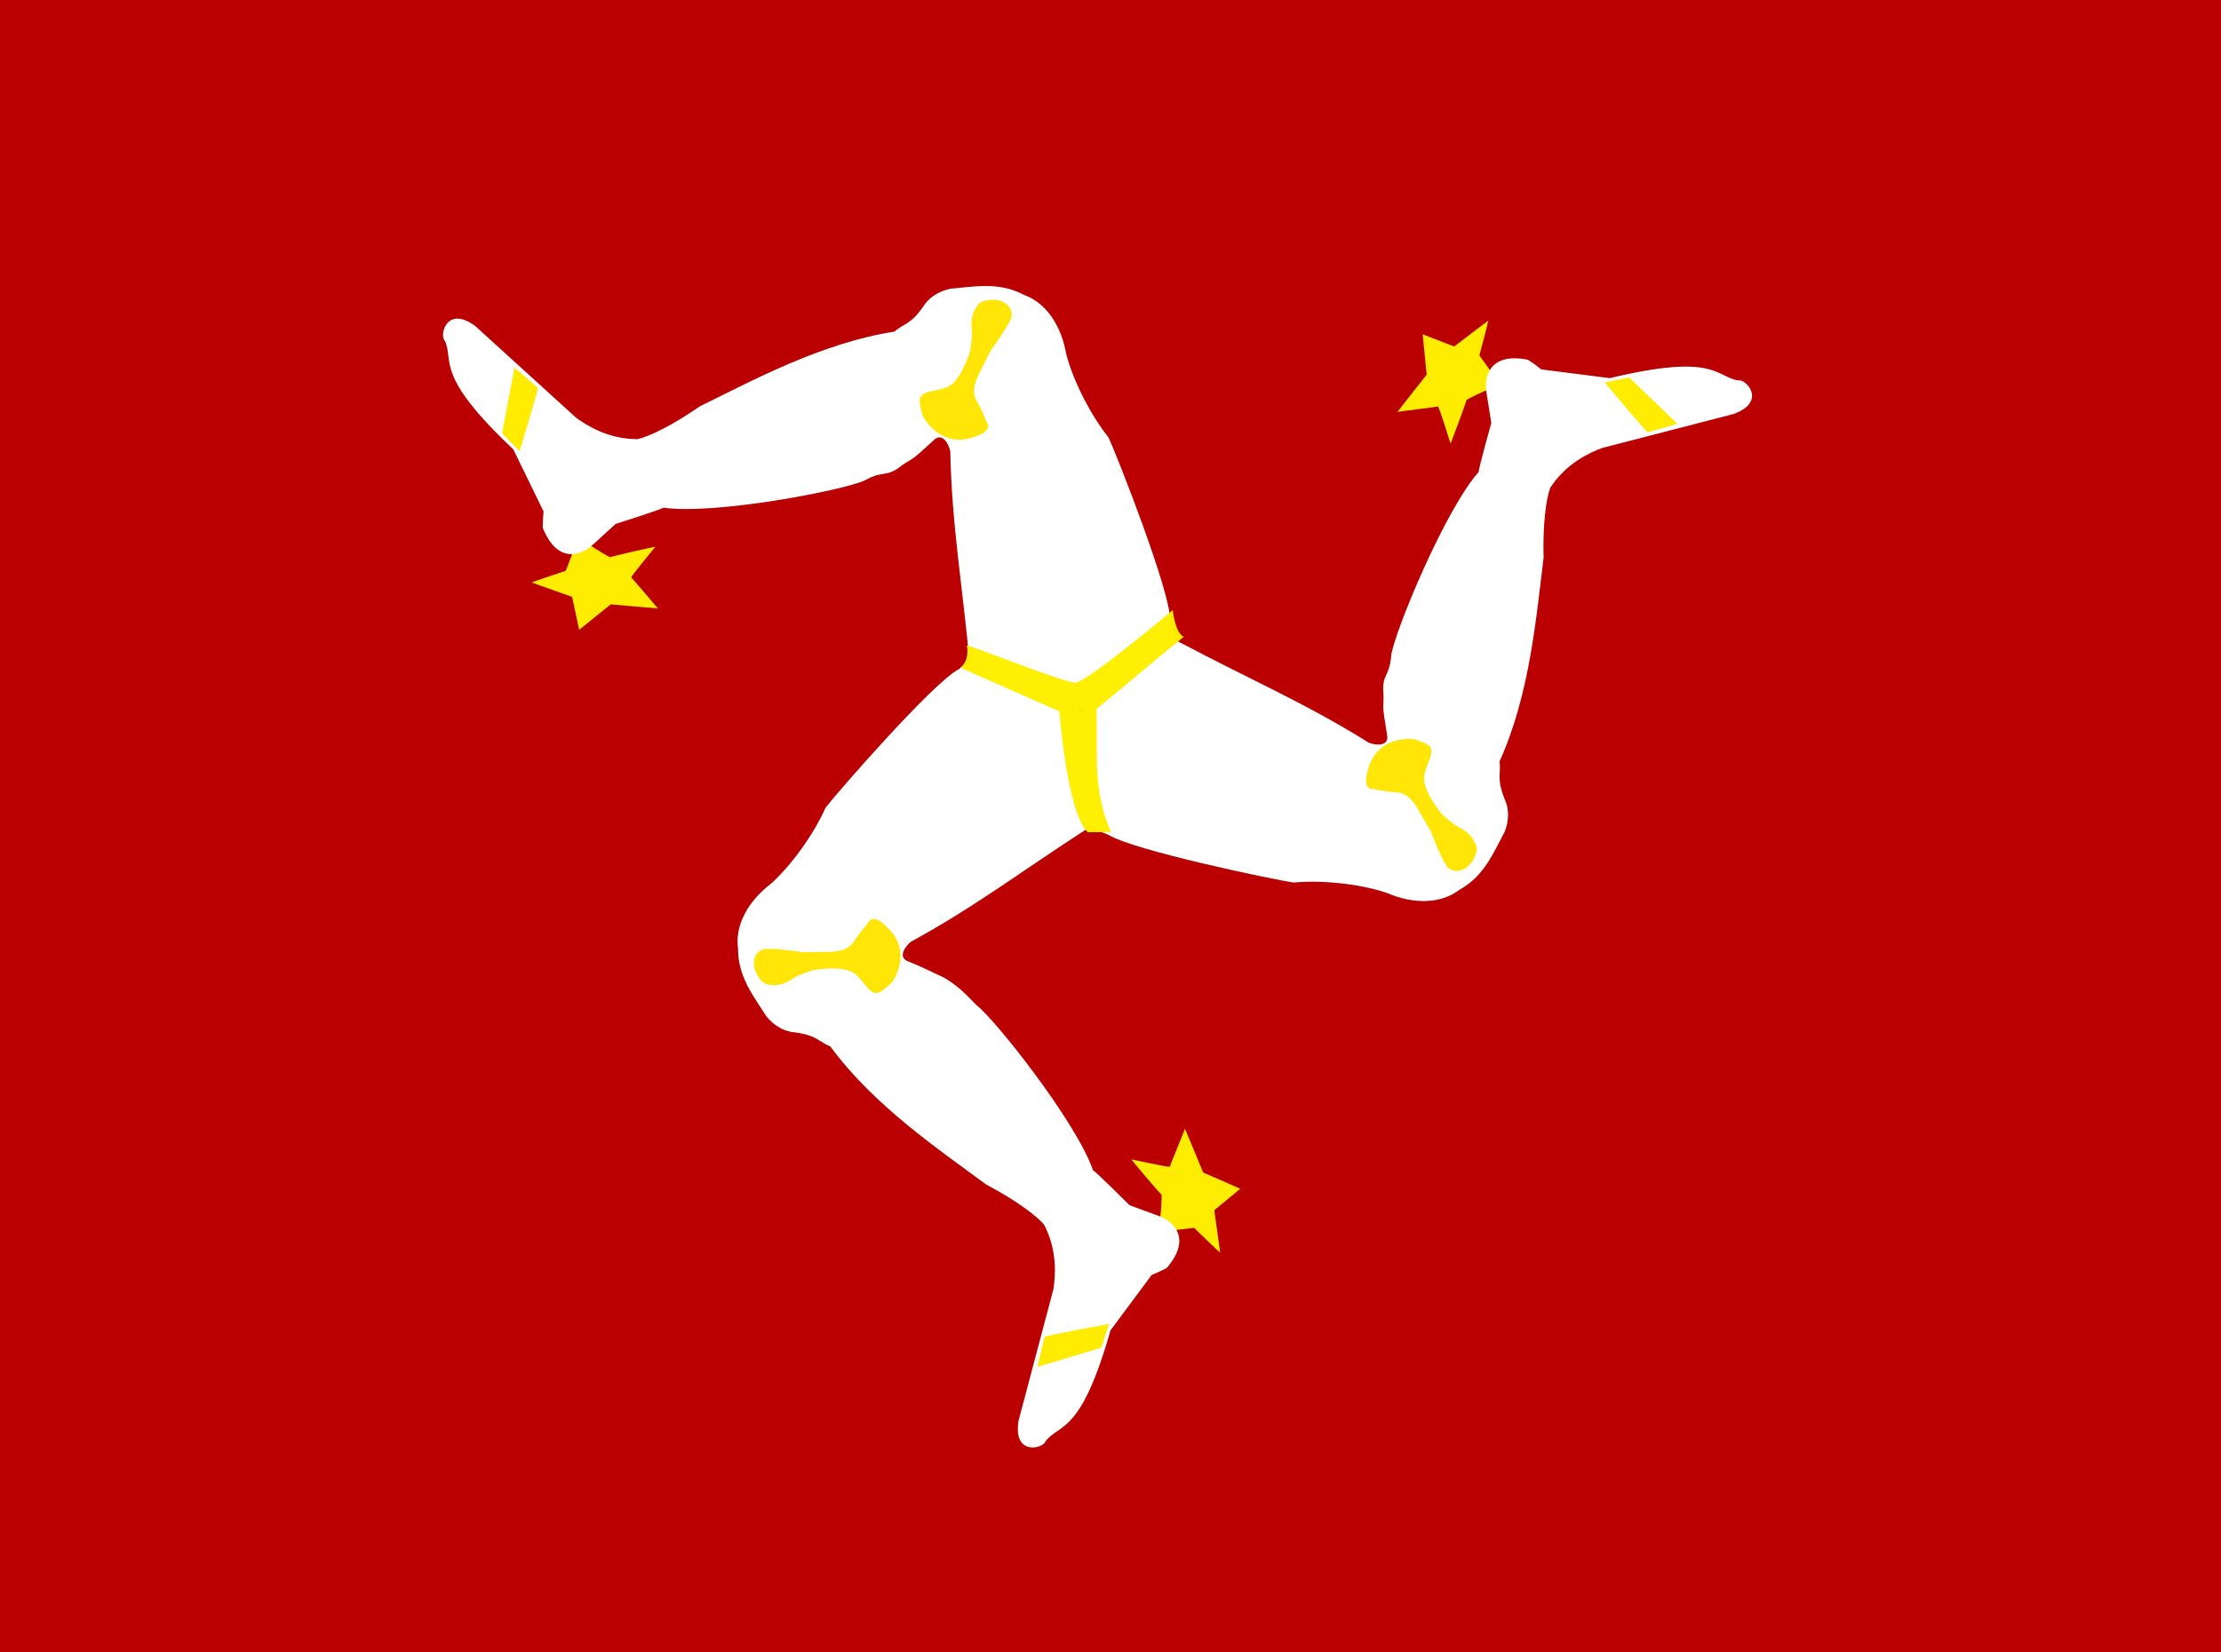 <!-- Generated by IcoMoon.io -->
<svg version="1.1" xmlns="http://www.w3.org/2000/svg" width="43" height="32" viewBox="0 0 43 32">
<title>IMP</title>
<path fill="#ba0000" d="M44.296 32.085h-45.836v-32.085h45.836z"></path>
<path fill="#ffef00" opacity="0.988" d="M22.462 23.563c0.013-0.038 0.038-0.429 0.025-0.429s-0.593-0.681-0.58-0.681c0.013 0 0.744 0.164 0.744 0.139s0.29-0.719 0.29-0.731c0-0.013 0.353 0.845 0.353 0.845l0.719 0.315-0.504 0.416s0.114 0.807 0.114 0.82c0 0.013-0.504-0.479-0.504-0.479l-0.555 0.063s-0.076-0.252-0.101-0.277z"></path>
<path fill="#fff" d="M18.554 12.965c-0.479 0.247-2.318 2.349-2.571 2.677-0.211 0.476-0.625 1.078-1.050 1.466-0.454 0.344-0.707 0.814-0.644 1.258-0.005 0.553 0.305 0.93 0.552 1.32 0.146 0.178 0.343 0.293 0.552 0.307 0.429 0.057 0.467 0.189 0.682 0.271 0.846 1.152 2.109 2.002 3.018 2.675 0.58 0.306 0.983 0.611 1.121 0.778 0.266 0.508 0.217 1.004 0.181 1.248-0.225 0.849-0.45 1.698-0.675 2.547-0.114 0.694 0.489 0.538 0.522 0.399 0.272-0.353 0.678-0.105 1.258-2.148 0.266-0.358 0.532-0.716 0.798-1.074 0 0 0.307-0.123 0.307-0.153 0.467-0.56 0.111-0.881-0.154-0.982-0.194-0.072-0.389-0.143-0.583-0.215 0 0-0.675-0.675-0.706-0.675-0.321-0.933-1.896-2.926-2.261-3.203-0.253-0.264-0.374-0.376-0.614-0.523-0.37-0.177-0.489-0.234-0.715-0.325-0.189-0.076-0.054-0.282 0.066-0.377 1.247-0.679 2.236-1.433 3.433-2.201l0.184-0.123-0.43-2.455-1.995-0.706c-0.105 0.072-0.184 0.143-0.276 0.215z"></path>
<path fill="#ffec00" d="M20.223 25.891c0.006-0.025 1.248-0.252 1.248-0.252s-0.145 0.46-0.151 0.46l-1.236 0.372 0.139-0.58z"></path>
<path fill="#ffe606" d="M14.813 18.379c0.267-0.018 0.713 0.062 0.722 0.062l0.589-0.009c0.309-0.030 0.378-0.149 0.428-0.232 0.116-0.178 0.196-0.241 0.285-0.375 0.143-0.107 0.339 0.143 0.348 0.143 0.499 0.473 0.098 1.052 0.071 1.070-0.25 0.229-0.303 0.244-0.455 0.098-0.152-0.178-0.196-0.259-0.321-0.321-0.241-0.116-0.74-0.027-0.749-0.027s-0.259 0.098-0.259 0.098c-0.122 0.045-0.199 0.152-0.41 0.187-0.214 0.015-0.285-0.006-0.392-0.178-0.143-0.223-0.071-0.491 0.143-0.517z"></path>
<path fill="#ffef00" opacity="0.988" d="M28.777 7.561c-0.039 0.008-0.392 0.177-0.386 0.188s-0.303 0.85-0.309 0.839c-0.006-0.011-0.222-0.729-0.244-0.717s-0.769 0.099-0.78 0.106c-0.011 0.006 0.563-0.722 0.563-0.722l-0.077-0.781 0.61 0.236s0.648-0.495 0.659-0.501c0.011-0.006-0.171 0.675-0.171 0.675l0.327 0.453s-0.183 0.189-0.192 0.224z"></path>
<path fill="#fff" d="M21.454 16.162c0.45 0.297 3.184 0.87 3.593 0.929 0.518-0.049 1.246 0.016 1.793 0.197 0.522 0.228 1.056 0.218 1.413-0.055 0.485-0.267 0.661-0.722 0.88-1.128 0.083-0.215 0.087-0.443-0.003-0.632-0.161-0.402-0.064-0.5-0.098-0.727 0.59-1.302 0.712-2.819 0.853-3.942-0.018-0.655 0.051-1.156 0.129-1.358 0.313-0.481 0.769-0.681 0.999-0.769 0.85-0.22 1.701-0.44 2.551-0.66 0.66-0.241 0.229-0.69 0.092-0.65-0.441-0.064-0.424-0.54-2.489-0.044l-1.327-0.169s-0.258-0.207-0.284-0.192c-0.717-0.132-0.823 0.335-0.781 0.615l0.098 0.614s-0.258 0.919-0.243 0.946c-0.656 0.737-1.633 3.104-1.696 3.559-0.030 0.427-0.191 0.35-0.148 0.766 0.002 0.325-0.036 0.122 0.072 0.791 0.026 0.201-0.22 0.186-0.361 0.128-1.203-0.755-2.345-1.246-3.601-1.914-0.066-0.033-0.131-0.067-0.197-0.1l-1.929 1.578 0.362 2.085c0.114 0.056 0.215 0.090 0.323 0.135z"></path>
<path fill="#ffec00" d="M31.903 8.372c-0.025 0.007-0.832-0.965-0.832-0.965s0.472-0.099 0.475-0.094l0.93 0.895-0.574 0.163z"></path>
<path fill="#ffe606" d="M28.007 16.77c-0.147-0.224-0.295-0.652-0.3-0.66l-0.296-0.509c-0.178-0.255-0.315-0.256-0.412-0.259-0.212-0.014-0.306-0.053-0.466-0.065-0.163-0.072-0.042-0.365-0.046-0.373 0.167-0.667 0.869-0.601 0.898-0.587 0.322 0.105 0.361 0.145 0.308 0.348-0.081 0.22-0.129 0.298-0.122 0.437 0.017 0.267 0.339 0.658 0.344 0.666s0.212 0.177 0.212 0.177c0.099 0.084 0.23 0.099 0.364 0.266 0.118 0.179 0.135 0.252 0.037 0.429-0.124 0.234-0.393 0.303-0.521 0.129z"></path>
<path fill="#ffef00" opacity="0.988" d="M11.447 10.57c0.028 0.029 0.363 0.231 0.369 0.22s0.878-0.212 0.872-0.201-0.488 0.585-0.466 0.596c0.022 0.012 0.504 0.589 0.515 0.595s-0.913-0.076-0.913-0.076l-0.611 0.493-0.137-0.639s-0.769-0.271-0.78-0.277c-0.011-0.006 0.658-0.227 0.658-0.227l0.2-0.522s0.259 0.049 0.293 0.038z"></path>
<path fill="#fff" d="M22.652 11.985c0.002-0.539-1.016-3.14-1.191-3.515-0.325-0.407-0.669-1.051-0.817-1.608-0.096-0.562-0.396-1.002-0.82-1.152-0.489-0.259-0.966-0.158-1.426-0.118-0.225 0.048-0.418 0.17-0.527 0.349-0.248 0.355-0.383 0.328-0.555 0.481-1.413 0.22-2.749 0.949-3.765 1.446-0.538 0.374-0.995 0.591-1.207 0.636-0.574 0.002-0.991-0.27-1.19-0.414l-1.949-1.773c-0.563-0.42-0.703 0.186-0.594 0.279 0.188 0.404-0.219 0.65 1.327 2.106l0.586 1.203s-0.032 0.329-0.005 0.343c0.282 0.672 0.731 0.505 0.942 0.316l0.459-0.418s0.91-0.288 0.924-0.315c0.976 0.145 3.491-0.334 3.906-0.531 0.374-0.209 0.398-0.032 0.721-0.296 0.271-0.179 0.122-0.036 0.622-0.493 0.154-0.132 0.276 0.082 0.305 0.232 0.028 1.42 0.242 2.645 0.371 4.061 0.008 0.073 0.016 0.147 0.024 0.22 0.792 0.25 1.585 0.5 2.377 0.75 0.515-0.482 1.030-0.963 1.546-1.445-0.015-0.126-0.042-0.229-0.063-0.344z"></path>
<path fill="#ffec00" d="M10.412 7.511c0.019 0.017-0.351 1.224-0.351 1.224s-0.342-0.341-0.339-0.347l0.239-1.268 0.451 0.39z"></path>
<path fill="#ffe606" d="M19.571 6.171c-0.107 0.246-0.384 0.604-0.388 0.612l-0.263 0.527c-0.116 0.288-0.042 0.404 0.009 0.487 0.105 0.185 0.123 0.285 0.201 0.426 0.029 0.176-0.283 0.235-0.287 0.243-0.65 0.225-0.979-0.398-0.983-0.43-0.088-0.327-0.077-0.381 0.123-0.449 0.228-0.052 0.32-0.055 0.433-0.137 0.214-0.16 0.365-0.645 0.369-0.653s0.032-0.275 0.032-0.275c0.017-0.129-0.043-0.247 0.023-0.45 0.085-0.197 0.137-0.251 0.339-0.266 0.264-0.024 0.468 0.163 0.393 0.365z"></path>
<path fill="#ffef00" opacity="0.987" d="M18.719 12.511c-0.098-0.089 1.846 0.704 2.113 0.713 0.366-0.134 1.873-1.409 1.873-1.409 0.015 0.125 0.068 0.449 0.214 0.517-0.583 0.473-1.112 0.927-1.694 1.4 0.042 0.749-0.095 1.543 0.285 2.381 0 0-0.455 0.009-0.455 0-0.401-0.401-0.544-2.336-0.544-2.336-0.639-0.285-1.278-0.562-1.917-0.847 0.092-0.060 0.166-0.244 0.125-0.419z"></path>
</svg>
